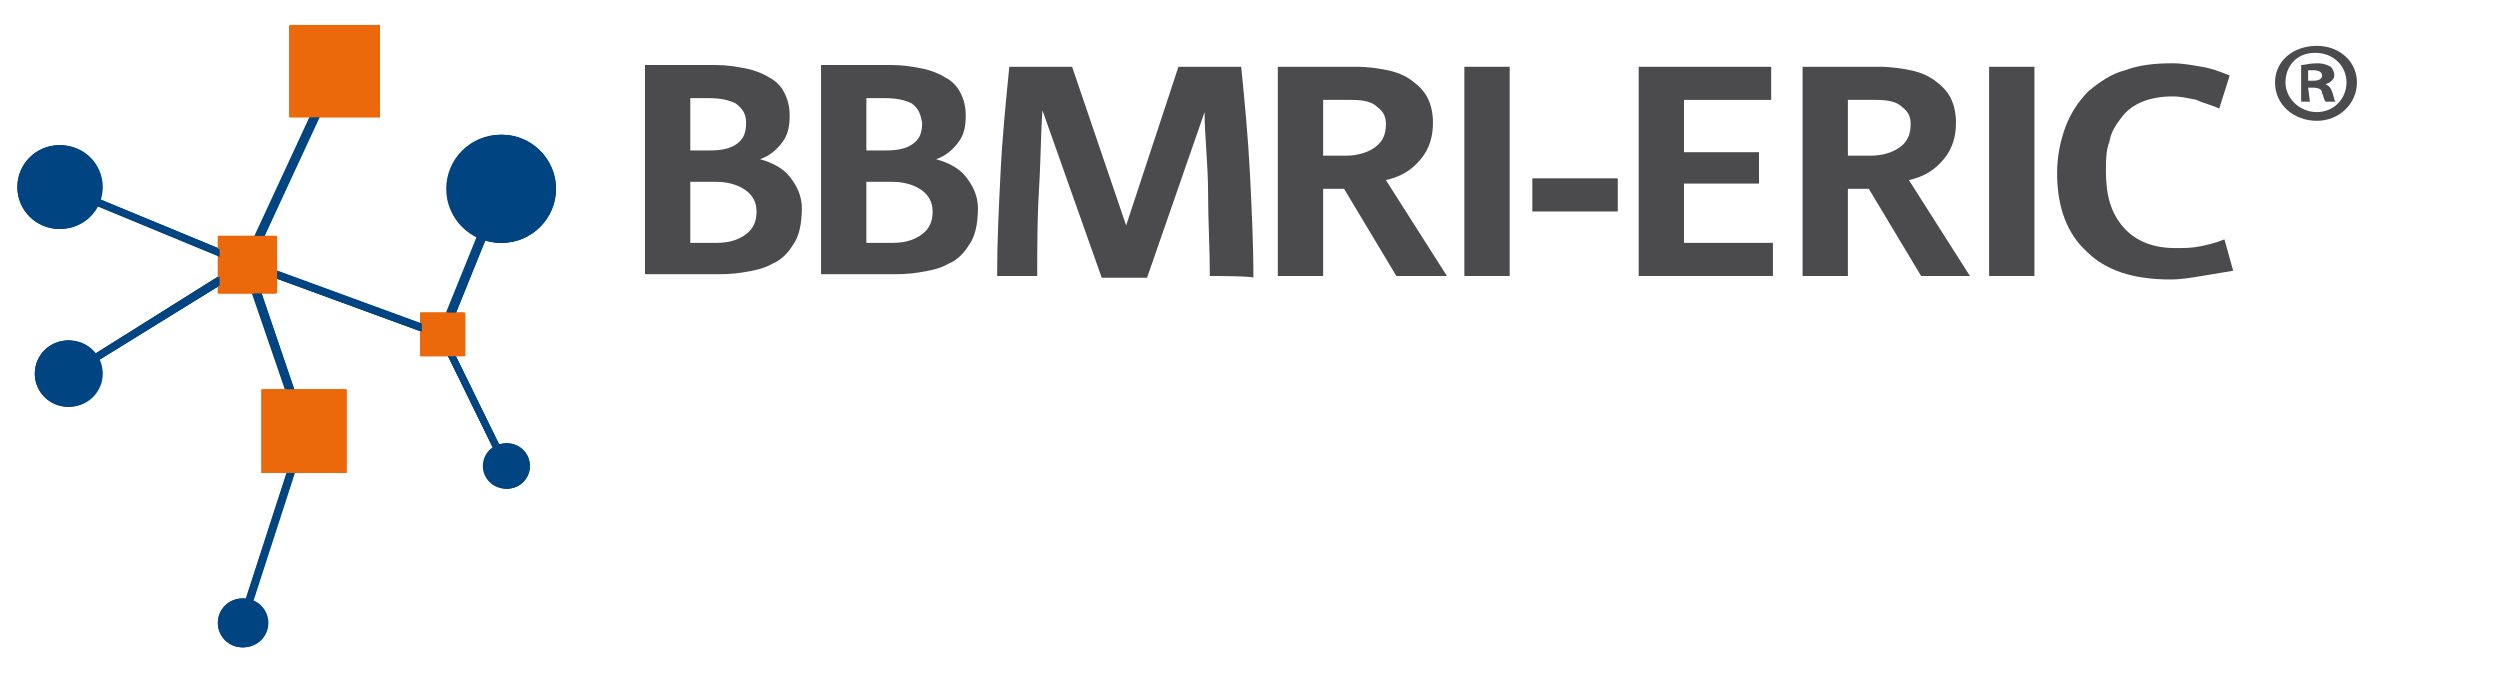 <?xml version="1.0" encoding="UTF-8" standalone="no"?>
<!-- Generator: Adobe Illustrator 21.1.0, SVG Export Plug-In . SVG Version: 6.00 Build 0)  -->

<svg
   version="1.1"
   id="Ebene_1"
   x="0px"
   y="0px"
   viewBox="0 0 143.4 39.2"
   xml:space="preserve"
   sodipodi:docname="BBMRI-ERIC-gateway-for-health.svg"
   width="143.4"
   height="39.2"
   inkscape:version="1.2.1 (9c6d41e410, 2022-07-14)"
   xmlns:inkscape="http://www.inkscape.org/namespaces/inkscape"
   xmlns:sodipodi="http://sodipodi.sourceforge.net/DTD/sodipodi-0.dtd"
   xmlns="http://www.w3.org/2000/svg"
   xmlns:svg="http://www.w3.org/2000/svg"><defs
   id="defs350"><clipPath
     clipPathUnits="userSpaceOnUse"
     id="clipPath596"><rect
       style="fill:#000000"
       id="rect598"
       width="146.083"
       height="52.229"
       x="8.882"
       y="20.149" /></clipPath></defs><sodipodi:namedview
   id="namedview348"
   pagecolor="#ffffff"
   bordercolor="#000000"
   borderopacity="0.25"
   inkscape:showpageshadow="2"
   inkscape:pageopacity="0.0"
   inkscape:pagecheckerboard="0"
   inkscape:deskcolor="#d1d1d1"
   showgrid="false"
   inkscape:zoom="7.5436412"
   inkscape:cx="80.199997"
   inkscape:cy="34.466114"
   inkscape:window-width="2560"
   inkscape:window-height="1387"
   inkscape:window-x="2552"
   inkscape:window-y="-8"
   inkscape:window-maximized="1"
   inkscape:current-layer="Ebene_1" />
<style
   type="text/css"
   id="style177">
	.st0{fill:#004481;}
	.st1{fill:#EB690B;}
	.st2{fill:#4B4B4D;}
</style>






<g
   id="g540"
   clip-path="url(#clipPath596)"
   transform="translate(-13.205,-27.47)"><g
     id="g199">
	<g
   id="g181">
		
			<rect
   x="23.1"
   y="57.5"
   transform="matrix(0.308,-0.951,0.951,0.308,-34.926,67.388)"
   class="st0"
   width="11.5"
   height="0.4"
   id="rect179" />
	</g>
	<g
   id="g185">
		<polygon
   class="st0"
   points="42.1,38.4 41.7,38.2 38.3,46.6 38.6,46.5 27.4,42.4 27,42.2 27.1,42.7 30.4,52.3 30.8,52.2 27.5,42.5 27.3,42.8 38.5,46.9 38.7,47 38.8,46.8 "
   id="polygon183" />
	</g>
	<g
   id="g189">
		
			<rect
   x="40.2"
   y="46.2"
   transform="matrix(0.898,-0.44,0.44,0.898,-18.086,22.942)"
   class="st0"
   width="0.4"
   height="8.4"
   id="rect187" />
	</g>
	<g
   id="g193">
		<polygon
   class="st0"
   points="32.6,31.7 32.2,31.5 27.1,42.5 27.2,42.4 17,48.8 17.2,49.1 27.5,42.8 27.5,42.7 "
   id="polygon191" />
	</g>
	<g
   id="g197">
		
			<rect
   x="21.8"
   y="34.6"
   transform="matrix(0.382,-0.924,0.924,0.382,-23.739,45.274)"
   class="st0"
   width="0.4"
   height="11.6"
   id="rect195" />
	</g>
</g><g
     id="g223">
	<g
   id="g211">
		<circle
   class="st0"
   cx="27.1"
   cy="63.2"
   r="1.4"
   id="circle201" />
		<circle
   class="st0"
   cx="41.9"
   cy="38.3"
   r="3.1"
   id="circle203" />
		<circle
   class="st0"
   cx="42.2"
   cy="54.2"
   r="1.3"
   id="circle205" />
		<circle
   class="st0"
   cx="17.1"
   cy="48.9"
   r="1.9"
   id="circle207" />
		<circle
   class="st0"
   cx="16.6"
   cy="38.2"
   r="2.4"
   id="circle209" />
	</g>
	<g
   id="g221">
		<rect
   x="29.8"
   y="28.9"
   class="st1"
   width="5.2"
   height="5.2"
   id="rect213" />
		<rect
   x="37.3"
   y="45.4"
   class="st1"
   width="2.5"
   height="2.5"
   id="rect215" />
		<rect
   x="28.2"
   y="49.8"
   class="st1"
   width="4.8"
   height="4.8"
   id="rect217" />
		<rect
   x="25.7"
   y="41"
   class="st1"
   width="3.3"
   height="3.3"
   id="rect219" />
	</g>
</g><g
     id="g245">
	<g
   id="g227">
		
			<rect
   x="23.1"
   y="57.5"
   transform="matrix(0.308,-0.951,0.951,0.308,-34.912,67.408)"
   class="st0"
   width="11.5"
   height="0.4"
   id="rect225" />
	</g>
	<g
   id="g231">
		<polygon
   class="st0"
   points="42.2,38.4 41.8,38.2 38.4,46.6 38.6,46.5 27.4,42.4 27,42.2 27.2,42.7 30.4,52.3 30.9,52.2 27.6,42.5 27.3,42.8 38.5,46.9 38.7,47 38.8,46.8 "
   id="polygon229" />
	</g>
	<g
   id="g235">
		
			<rect
   x="40.2"
   y="46.3"
   transform="matrix(0.898,-0.44,0.44,0.898,-18.085,22.948)"
   class="st0"
   width="0.4"
   height="8.4"
   id="rect233" />
	</g>
	<g
   id="g239">
		<polygon
   class="st0"
   points="27.6,42.7 32.6,31.7 32.2,31.5 27.2,42.5 27.2,42.4 17,48.8 17.3,49.1 27.5,42.8 27.5,42.7 "
   id="polygon237" />
	</g>
	<g
   id="g243">
		
			<rect
   x="21.8"
   y="34.6"
   transform="matrix(0.382,-0.924,0.924,0.382,-23.727,45.283)"
   class="st0"
   width="0.4"
   height="11.6"
   id="rect241" />
	</g>
</g><g
     id="g269">
	<g
   id="g257">
		<circle
   class="st0"
   cx="27.1"
   cy="63.2"
   r="1.4"
   id="circle247" />
		<path
   class="st0"
   d="m 38.9,38.3 c 0,1.7 1.4,3.1 3.1,3.1 1.7,0 3.1,-1.4 3.1,-3.1 0,-1.7 -1.4,-3.1 -3.1,-3.1 -1.7,0 -3.1,1.4 -3.1,3.1 z"
   id="path249" />
		<circle
   class="st0"
   cx="42.3"
   cy="54.2"
   r="1.3"
   id="circle251" />
		<circle
   class="st0"
   cx="17.1"
   cy="48.9"
   r="1.9"
   id="circle253" />
		<circle
   class="st0"
   cx="16.6"
   cy="38.2"
   r="2.4"
   id="circle255" />
	</g>
	<g
   id="g267">
		<rect
   x="29.8"
   y="29"
   class="st1"
   width="5.2"
   height="5.2"
   id="rect259" />
		<rect
   x="37.3"
   y="45.4"
   class="st1"
   width="2.5"
   height="2.5"
   id="rect261" />
		<rect
   x="28.2"
   y="49.8"
   class="st1"
   width="4.8"
   height="4.8"
   id="rect263" />
		<rect
   x="25.7"
   y="41"
   class="st1"
   width="3.3"
   height="3.3"
   id="rect265" />
	</g>
</g><g
     id="g291">
	<g
   id="g273">
		
			<rect
   x="23.2"
   y="57.5"
   transform="matrix(0.308,-0.951,0.951,0.308,-34.879,67.452)"
   class="st0"
   width="11.5"
   height="0.4"
   id="rect271" />
	</g>
	<g
   id="g277">
		<polygon
   class="st0"
   points="42.2,38.4 41.8,38.2 38.4,46.6 38.7,46.5 27.5,42.4 27,42.2 27.2,42.7 30.5,52.3 30.9,52.2 27.6,42.5 27.3,42.8 38.5,46.9 38.7,47 38.8,46.8 "
   id="polygon275" />
	</g>
	<g
   id="g281">
		
			<rect
   x="40.2"
   y="46.3"
   transform="matrix(0.898,-0.44,0.44,0.898,-18.08,22.969)"
   class="st0"
   width="0.4"
   height="8.4"
   id="rect279" />
	</g>
	<g
   id="g285">
		<polygon
   class="st0"
   points="32.7,31.7 32.3,31.5 27.2,42.5 27.3,42.4 17.1,48.8 17.3,49.1 27.5,42.8 27.6,42.7 "
   id="polygon283" />
	</g>
	<g
   id="g289">
		
			<rect
   x="21.8"
   y="34.6"
   transform="matrix(0.382,-0.924,0.924,0.382,-23.698,45.326)"
   class="st0"
   width="0.4"
   height="11.6"
   id="rect287" />
	</g>
</g><g
     id="g315">
	<g
   id="g303">
		<circle
   class="st0"
   cx="27.2"
   cy="63.2"
   r="1.4"
   id="circle293" />
		<path
   class="st0"
   d="m 38.9,38.3 c 0,1.7 1.4,3.1 3.1,3.1 1.7,0 3.1,-1.4 3.1,-3.1 0,-1.7 -1.4,-3.1 -3.1,-3.1 -1.7,0 -3.1,1.4 -3.1,3.1 z"
   id="path295" />
		<circle
   class="st0"
   cx="42.3"
   cy="54.2"
   r="1.3"
   id="circle297" />
		<circle
   class="st0"
   cx="17.2"
   cy="48.9"
   r="1.9"
   id="circle299" />
		<circle
   class="st0"
   cx="16.7"
   cy="38.2"
   r="2.4"
   id="circle301" />
	</g>
	<g
   id="g313">
		<rect
   x="29.8"
   y="29"
   class="st1"
   width="5.2"
   height="5.2"
   id="rect305" />
		<rect
   x="37.4"
   y="45.4"
   class="st1"
   width="2.5"
   height="2.5"
   id="rect307" />
		<rect
   x="28.3"
   y="49.8"
   class="st1"
   width="4.8"
   height="4.8"
   id="rect309" />
		<rect
   x="25.8"
   y="41"
   class="st1"
   width="3.3"
   height="3.3"
   id="rect311" />
	</g>
</g><g
     id="g345">
	<g
   id="g339">
		<g
   id="g337">
			<path
   class="st2"
   d="m 58.7,41.5 c -0.3,0.5 -0.7,0.9 -1.2,1.1 -0.5,0.3 -1.1,0.4 -1.7,0.5 -0.6,0.1 -1.2,0.1 -1.7,0.1 h -3.9 v -12 h 4.1 c 0.6,0 1.2,0.1 1.7,0.2 0.5,0.1 1,0.3 1.3,0.5 0.4,0.2 0.7,0.5 0.9,0.9 0.2,0.4 0.3,0.8 0.3,1.3 0,0.6 -0.1,1.1 -0.4,1.5 -0.3,0.4 -0.7,0.8 -1.3,1 0.7,0.2 1.3,0.5 1.7,1 0.4,0.5 0.7,1.1 0.7,1.8 0,1 -0.2,1.7 -0.5,2.1 z M 55.4,33.4 C 55,33.2 54.5,33.1 53.9,33.1 h -1.1 v 3 h 1.1 c 0.7,0 1.2,-0.1 1.6,-0.4 C 55.9,35.4 56,35 56,34.5 56,34 55.8,33.7 55.4,33.4 Z m 0.6,5 c -0.4,-0.3 -1,-0.5 -1.7,-0.5 h -1.5 v 3.5 h 1.5 c 0.8,0 1.3,-0.2 1.7,-0.5 0.4,-0.3 0.6,-0.7 0.6,-1.3 0,-0.5 -0.2,-0.9 -0.6,-1.2 z"
   id="path317" />
			<path
   class="st2"
   d="m 68.8,41.5 c -0.3,0.5 -0.7,0.9 -1.2,1.1 -0.5,0.3 -1.1,0.4 -1.7,0.5 -0.6,0.1 -1.2,0.1 -1.7,0.1 h -3.9 v -12 h 4.1 c 0.6,0 1.2,0.1 1.7,0.2 0.5,0.1 1,0.3 1.3,0.5 0.4,0.2 0.7,0.5 0.9,0.9 0.2,0.4 0.3,0.8 0.3,1.3 0,0.6 -0.1,1.1 -0.4,1.5 -0.3,0.4 -0.7,0.8 -1.3,1 0.7,0.2 1.3,0.5 1.7,1 0.4,0.5 0.7,1.1 0.7,1.8 0,1 -0.2,1.7 -0.5,2.1 z M 65.5,33.4 C 65.1,33.2 64.6,33.1 64,33.1 h -1.1 v 3 H 64 c 0.7,0 1.2,-0.1 1.6,-0.4 C 66,35.4 66.1,35 66.1,34.5 66,34 65.9,33.7 65.5,33.4 Z m 0.6,5 c -0.4,-0.3 -1,-0.5 -1.7,-0.5 h -1.5 v 3.5 h 1.5 c 0.8,0 1.3,-0.2 1.7,-0.5 0.4,-0.3 0.6,-0.7 0.6,-1.3 0,-0.5 -0.2,-0.9 -0.6,-1.2 z"
   id="path319" />
			<path
   class="st2"
   d="m 82.6,43.3 c 0,-1.6 -0.1,-3.2 -0.1,-4.8 0,-1.6 -0.2,-3.2 -0.2,-4.6 v 0 L 79,43.4 H 76.4 L 73,33.8 v 0 c -0.1,1.4 -0.1,3 -0.2,4.6 -0.1,1.6 -0.1,3.3 -0.1,4.9 h -2.3 c 0,-2 0.1,-4 0.2,-6 0.1,-2 0.3,-4 0.5,-6 h 3.6 l 3.1,9.1 v 0 l 3,-9.1 h 3.6 c 0.2,2 0.4,4.1 0.5,6.1 0.1,2 0.2,4 0.2,6 0,-0.1 -2.5,-0.1 -2.5,-0.1 z"
   id="path321" />
			<path
   class="st2"
   d="m 93.3,43.3 -3,-5 h -1.2 v 5 h -2.6 v -12 H 91 c 0.7,0 1.3,0.1 1.8,0.2 0.5,0.1 1,0.3 1.4,0.6 0.4,0.3 0.7,0.6 0.9,1 0.2,0.4 0.3,0.9 0.3,1.4 0,0.8 -0.2,1.5 -0.7,2.1 -0.5,0.6 -1.1,1 -2,1.2 l 3.5,5.5 z m -1.1,-9.7 c -0.3,-0.3 -0.8,-0.4 -1.5,-0.4 h -1.6 v 3.2 h 1.3 c 0.7,0 1.3,-0.2 1.7,-0.5 0.4,-0.3 0.6,-0.7 0.6,-1.3 0,-0.4 -0.1,-0.7 -0.5,-1 z"
   id="path323" />
			<path
   class="st2"
   d="m 97.2,43.3 v -12 h 2.6 v 12 z"
   id="path325" />
			<path
   class="st2"
   d="m 101.1,39.6 v -1.9 h 4.9 v 1.9 z"
   id="path327" />
			<path
   class="st2"
   d="m 107.2,43.3 v -12 h 7.6 v 1.9 h -5 v 3 h 4.3 V 38 h -4.3 v 3.4 h 5.1 v 1.9 z"
   id="path329" />
			<path
   class="st2"
   d="m 123.4,43.3 -3,-5 h -1.2 v 5 h -2.6 v -12 h 4.4 c 0.7,0 1.3,0.1 1.8,0.2 0.5,0.1 1,0.3 1.4,0.6 0.4,0.3 0.7,0.6 0.9,1 0.2,0.4 0.3,0.9 0.3,1.4 0,0.8 -0.2,1.5 -0.7,2.1 -0.5,0.6 -1.1,1 -2,1.2 l 3.5,5.5 z m -1.1,-9.7 c -0.3,-0.3 -0.8,-0.4 -1.5,-0.4 h -1.6 v 3.2 h 1.3 c 0.7,0 1.3,-0.2 1.7,-0.5 0.4,-0.3 0.6,-0.7 0.6,-1.3 0,-0.4 -0.1,-0.7 -0.5,-1 z"
   id="path331" />
			<path
   class="st2"
   d="m 127.3,43.3 v -12 h 2.6 v 12 z"
   id="path333" />
			<path
   class="st2"
   d="m 139.5,43.3 c -0.6,0.1 -1.2,0.2 -1.8,0.2 -2.1,0 -3.7,-0.5 -4.8,-1.6 -1.1,-1 -1.7,-2.5 -1.7,-4.5 0,-1 0.2,-1.9 0.5,-2.7 0.3,-0.8 0.8,-1.5 1.3,-2 0.6,-0.5 1.3,-1 2.1,-1.2 0.8,-0.3 1.7,-0.4 2.7,-0.4 0.6,0 1.1,0.1 1.7,0.2 0.6,0.1 1.1,0.3 1.6,0.5 l -0.6,1.9 c -0.4,-0.2 -0.9,-0.3 -1.3,-0.5 -0.5,-0.1 -0.9,-0.2 -1.4,-0.2 -0.6,0 -1.2,0.1 -1.7,0.3 -0.5,0.2 -0.9,0.5 -1.2,0.9 -0.3,0.4 -0.6,0.8 -0.7,1.4 -0.2,0.5 -0.2,1.1 -0.2,1.7 0,1.4 0.3,2.4 1,3.2 0.7,0.8 1.7,1.2 3,1.2 0.5,0 0.9,0 1.4,-0.1 0.5,-0.1 0.9,-0.2 1.4,-0.4 l 0.5,1.8 c -0.6,0.1 -1.2,0.2 -1.8,0.3 z"
   id="path335" />
		</g>
	</g>
	<g
   id="g343">
		<path
   class="st2"
   d="m 148.4,32.2 c 0,1.2 -1,2.2 -2.3,2.2 -1.3,0 -2.4,-0.9 -2.4,-2.2 0,-1.2 1,-2.1 2.4,-2.1 1.3,0 2.3,0.9 2.3,2.1 z m -4.1,0 c 0,0.9 0.8,1.7 1.8,1.7 1,0 1.7,-0.8 1.7,-1.7 0,-0.9 -0.7,-1.7 -1.8,-1.7 -1.1,0 -1.7,0.8 -1.7,1.7 z m 1.4,1.1 h -0.5 v -2.1 c 0.2,0 0.5,-0.1 0.9,-0.1 0.4,0 0.6,0.1 0.8,0.2 0.1,0.1 0.2,0.3 0.2,0.5 0,0.2 -0.2,0.4 -0.5,0.5 v 0 c 0.2,0.1 0.3,0.2 0.4,0.5 0.1,0.3 0.1,0.5 0.2,0.5 h -0.6 c -0.1,-0.1 -0.1,-0.3 -0.2,-0.5 0,-0.2 -0.2,-0.3 -0.5,-0.3 h -0.3 z m 0,-1.2 h 0.2 c 0.3,0 0.5,-0.1 0.5,-0.3 0,-0.2 -0.2,-0.3 -0.5,-0.3 -0.1,0 -0.2,0 -0.3,0 v 0.6 z"
   id="path341" />
	</g>
</g></g>
</svg>
